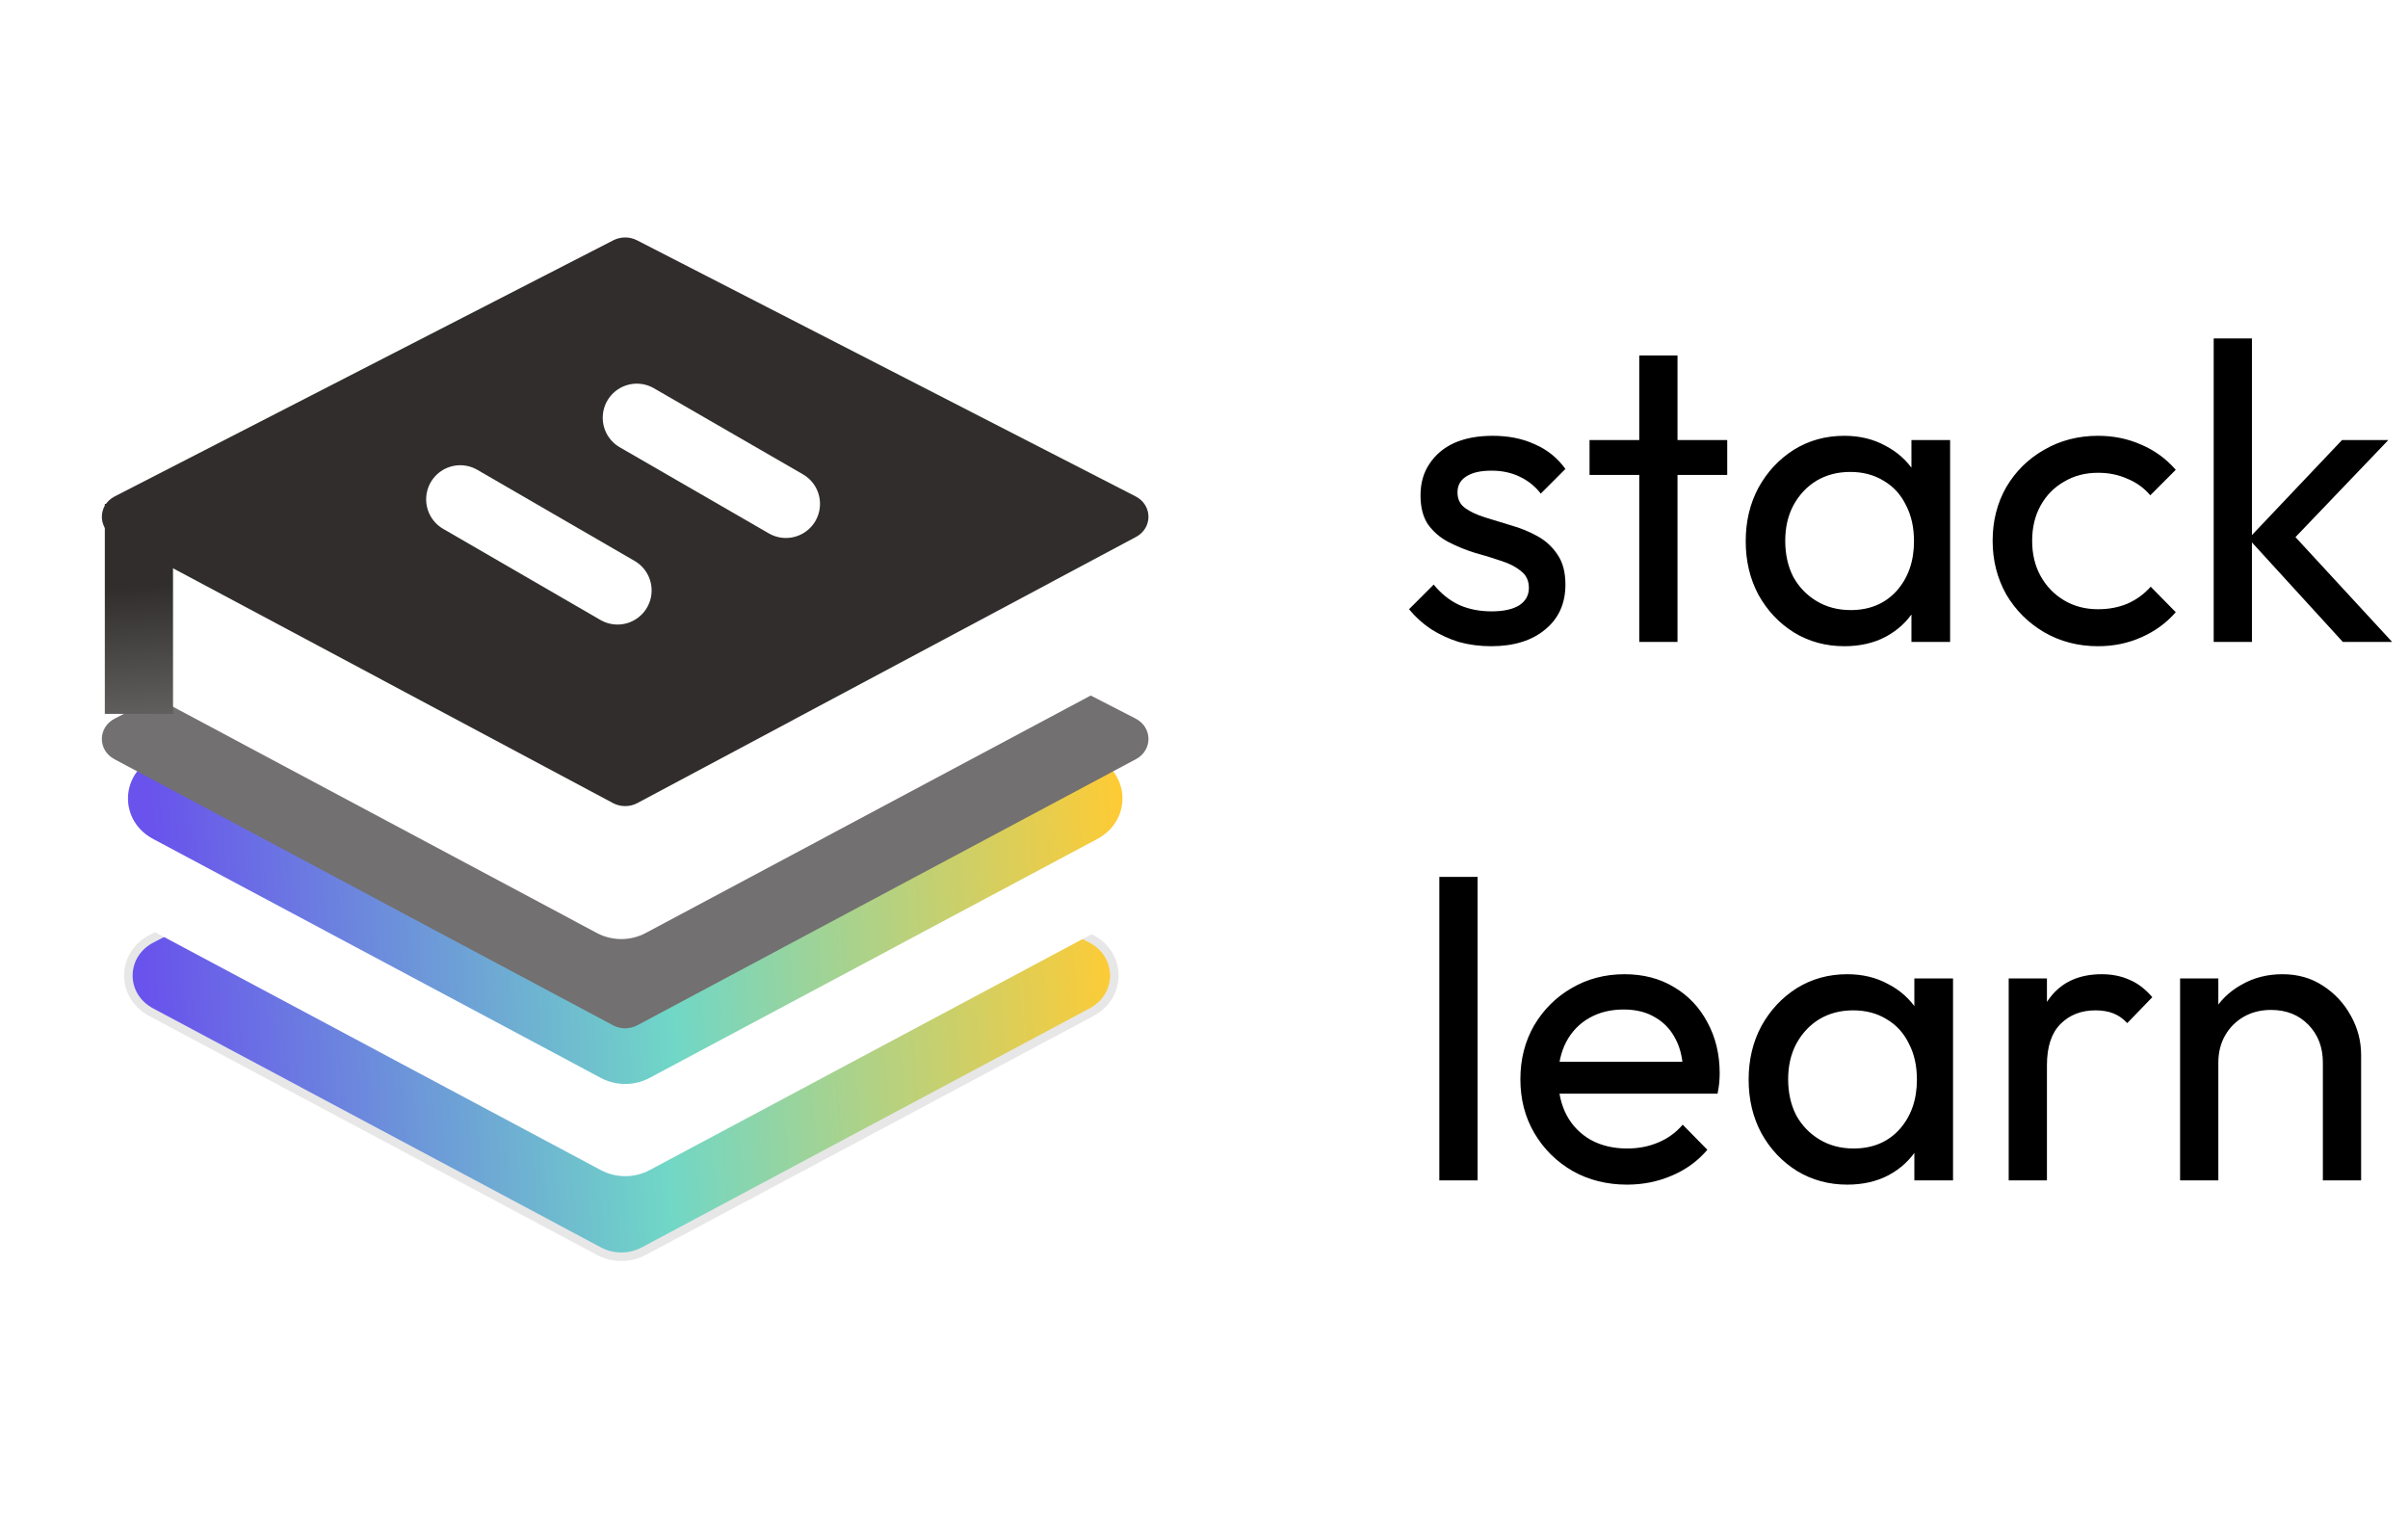 <svg width="85" height="54" viewBox="0 0 85 54" fill="none" xmlns="http://www.w3.org/2000/svg">
<path d="M22.723 44.153L22.723 44.153C22.234 44.414 21.633 44.414 21.143 44.153L21.074 44.282L21.143 44.153L5.335 35.718C4.254 35.141 4.266 33.682 5.357 33.121L5.29 32.991L5.357 33.121L21.166 25.004L21.097 24.87L21.166 25.004C21.643 24.758 22.223 24.758 22.701 25.004L22.761 24.886L22.701 25.004L38.509 33.121L38.574 32.994L38.509 33.121C39.6 33.682 39.612 35.141 38.531 35.718L22.723 44.153Z" fill="url(#paint0_linear_523_481)" stroke="#E7E7E7" stroke-width="0.301"/>
<path d="M21.233 21.877C21.755 21.609 22.385 21.609 22.906 21.877L38.714 29.994C39.913 30.61 39.927 32.223 38.739 32.858L31.766 36.578L22.931 41.292C22.397 41.577 21.743 41.577 21.209 41.292L5.401 32.858C4.212 32.223 4.226 30.61 5.425 29.994L21.233 21.877Z" fill="white"/>
<path d="M21.233 18.622C21.755 18.355 22.385 18.355 22.906 18.622L38.714 26.74C39.913 27.356 39.927 28.969 38.739 29.603L22.931 38.038C22.397 38.323 21.743 38.323 21.209 38.038L5.401 29.603C4.212 28.969 4.226 27.356 5.425 26.74L21.233 18.622Z" fill="url(#paint1_linear_523_481)"/>
<g filter="url(#filter0_i_523_481)">
<path d="M21.649 15.118C21.91 14.984 22.225 14.984 22.486 15.118L40.086 24.155C40.685 24.463 40.692 25.27 40.098 25.587L22.498 34.977C22.231 35.12 21.904 35.12 21.637 34.977L4.037 25.587C3.443 25.27 3.45 24.463 4.05 24.155L21.649 15.118Z" fill="#727070"/>
</g>
<path d="M21.095 13.51C21.616 13.242 22.246 13.242 22.767 13.51L38.575 21.628C39.775 22.243 39.789 23.857 38.6 24.491L22.792 32.925C22.258 33.21 21.604 33.21 21.07 32.925L5.262 24.491C4.074 23.857 4.088 22.243 5.287 21.628L21.095 13.51Z" fill="white"/>
<path d="M21.095 11.948C21.616 11.681 22.246 11.681 22.767 11.948L38.575 20.066C39.775 20.682 39.789 22.295 38.6 22.929L22.792 31.364C22.258 31.649 21.604 31.649 21.07 31.364L5.262 22.929C4.074 22.295 4.088 20.682 5.287 20.066L21.095 11.948Z" fill="white"/>
<path d="M21.095 10.386C21.616 10.119 22.246 10.119 22.767 10.386L38.575 18.504C39.775 19.12 39.789 20.733 38.6 21.367L22.792 29.802C22.258 30.087 21.604 30.087 21.07 29.802L5.262 21.367C4.074 20.733 4.088 19.12 5.287 18.504L21.095 10.386Z" fill="white"/>
<path d="M21.649 8.48C21.91 8.346 22.225 8.346 22.486 8.48L40.086 17.517C40.685 17.825 40.692 18.632 40.098 18.949L22.498 28.34C22.231 28.482 21.904 28.482 21.637 28.34L4.037 18.949C3.443 18.632 3.45 17.825 4.05 17.517L21.649 8.48Z" fill="#312D2D"/>
<path d="M4.904 17.782V25.192" stroke="url(#paint2_linear_523_481)" stroke-width="2.407" stroke-linejoin="round"/>
<path d="M21.798 20.836L16.246 17.621" stroke="white" stroke-width="2.407" stroke-linecap="round"/>
<path d="M27.742 17.781L22.479 14.742" stroke="white" stroke-width="2.407" stroke-linecap="round"/>
<path d="M52.633 22.804C52.233 22.804 51.853 22.754 51.493 22.654C51.143 22.544 50.818 22.394 50.518 22.204C50.218 22.004 49.958 21.769 49.738 21.499L50.608 20.629C50.868 20.949 51.168 21.189 51.508 21.349C51.848 21.499 52.228 21.574 52.648 21.574C53.068 21.574 53.393 21.504 53.623 21.364C53.853 21.214 53.968 21.009 53.968 20.749C53.968 20.489 53.873 20.289 53.683 20.149C53.503 19.999 53.268 19.879 52.978 19.789C52.688 19.689 52.378 19.594 52.048 19.504C51.728 19.404 51.423 19.279 51.133 19.129C50.843 18.979 50.603 18.774 50.413 18.514C50.233 18.254 50.143 17.909 50.143 17.479C50.143 17.049 50.248 16.679 50.458 16.369C50.668 16.049 50.958 15.804 51.328 15.634C51.708 15.464 52.163 15.379 52.693 15.379C53.253 15.379 53.748 15.479 54.178 15.679C54.618 15.869 54.978 16.159 55.258 16.549L54.388 17.419C54.188 17.159 53.938 16.959 53.638 16.819C53.348 16.679 53.018 16.609 52.648 16.609C52.258 16.609 51.958 16.679 51.748 16.819C51.548 16.949 51.448 17.134 51.448 17.374C51.448 17.614 51.538 17.799 51.718 17.929C51.898 18.059 52.133 18.169 52.423 18.259C52.723 18.349 53.033 18.444 53.353 18.544C53.673 18.634 53.978 18.759 54.268 18.919C54.558 19.079 54.793 19.294 54.973 19.564C55.163 19.834 55.258 20.189 55.258 20.629C55.258 21.299 55.018 21.829 54.538 22.219C54.068 22.609 53.433 22.804 52.633 22.804ZM57.864 22.654V12.544H59.214V22.654H57.864ZM56.109 16.759V15.529H60.969V16.759H56.109ZM65.102 22.804C64.452 22.804 63.862 22.644 63.332 22.324C62.802 21.994 62.382 21.549 62.072 20.989C61.772 20.429 61.622 19.799 61.622 19.099C61.622 18.399 61.772 17.769 62.072 17.209C62.382 16.649 62.797 16.204 63.317 15.874C63.847 15.544 64.442 15.379 65.102 15.379C65.642 15.379 66.122 15.494 66.542 15.724C66.972 15.944 67.317 16.254 67.577 16.654C67.837 17.044 67.982 17.499 68.012 18.019V20.164C67.982 20.674 67.837 21.129 67.577 21.529C67.327 21.929 66.987 22.244 66.557 22.474C66.137 22.694 65.652 22.804 65.102 22.804ZM65.327 21.529C65.997 21.529 66.537 21.304 66.947 20.854C67.357 20.394 67.562 19.809 67.562 19.099C67.562 18.609 67.467 18.184 67.277 17.824C67.097 17.454 66.837 17.169 66.497 16.969C66.157 16.759 65.762 16.654 65.312 16.654C64.862 16.654 64.462 16.759 64.112 16.969C63.772 17.179 63.502 17.469 63.302 17.839C63.112 18.199 63.017 18.614 63.017 19.084C63.017 19.564 63.112 19.989 63.302 20.359C63.502 20.719 63.777 21.004 64.127 21.214C64.477 21.424 64.877 21.529 65.327 21.529ZM67.472 22.654V20.734L67.727 18.994L67.472 17.269V15.529H68.837V22.654H67.472ZM74.058 22.804C73.358 22.804 72.722 22.639 72.153 22.309C71.593 21.979 71.147 21.534 70.817 20.974C70.498 20.404 70.338 19.774 70.338 19.084C70.338 18.384 70.498 17.754 70.817 17.194C71.147 16.634 71.593 16.194 72.153 15.874C72.722 15.544 73.358 15.379 74.058 15.379C74.608 15.379 75.118 15.484 75.588 15.694C76.058 15.894 76.463 16.189 76.802 16.579L75.903 17.479C75.683 17.219 75.412 17.024 75.093 16.894C74.782 16.754 74.438 16.684 74.058 16.684C73.608 16.684 73.207 16.789 72.858 16.999C72.507 17.199 72.233 17.479 72.032 17.839C71.832 18.199 71.733 18.614 71.733 19.084C71.733 19.554 71.832 19.969 72.032 20.329C72.233 20.689 72.507 20.974 72.858 21.184C73.207 21.394 73.608 21.499 74.058 21.499C74.438 21.499 74.782 21.434 75.093 21.304C75.412 21.164 75.688 20.964 75.918 20.704L76.802 21.604C76.472 21.984 76.067 22.279 75.588 22.489C75.118 22.699 74.608 22.804 74.058 22.804ZM82.701 22.654L79.371 19.009L82.671 15.529H84.306L80.631 19.369L80.691 18.589L84.441 22.654H82.701ZM78.141 22.654V11.944H79.491V22.654H78.141ZM50.807 41.654V30.944H52.157V41.654H50.807ZM57.433 41.804C56.723 41.804 56.083 41.644 55.513 41.324C54.943 40.994 54.493 40.549 54.163 39.989C53.833 39.429 53.668 38.794 53.668 38.084C53.668 37.384 53.828 36.754 54.148 36.194C54.478 35.634 54.918 35.194 55.468 34.874C56.028 34.544 56.653 34.379 57.343 34.379C58.003 34.379 58.583 34.529 59.083 34.829C59.593 35.129 59.988 35.544 60.268 36.074C60.558 36.604 60.703 37.204 60.703 37.874C60.703 37.974 60.698 38.084 60.688 38.204C60.678 38.314 60.658 38.444 60.628 38.594H54.613V37.469H59.908L59.413 37.904C59.413 37.424 59.328 37.019 59.158 36.689C58.988 36.349 58.748 36.089 58.438 35.909C58.128 35.719 57.753 35.624 57.313 35.624C56.853 35.624 56.448 35.724 56.098 35.924C55.748 36.124 55.478 36.404 55.288 36.764C55.098 37.124 55.003 37.549 55.003 38.039C55.003 38.539 55.103 38.979 55.303 39.359C55.503 39.729 55.788 40.019 56.158 40.229C56.528 40.429 56.953 40.529 57.433 40.529C57.833 40.529 58.198 40.459 58.528 40.319C58.868 40.179 59.158 39.969 59.398 39.689L60.268 40.574C59.928 40.974 59.508 41.279 59.008 41.489C58.518 41.699 57.993 41.804 57.433 41.804ZM65.205 41.804C64.555 41.804 63.965 41.644 63.435 41.324C62.905 40.994 62.485 40.549 62.175 39.989C61.875 39.429 61.725 38.799 61.725 38.099C61.725 37.399 61.875 36.769 62.175 36.209C62.485 35.649 62.9 35.204 63.42 34.874C63.95 34.544 64.545 34.379 65.205 34.379C65.745 34.379 66.225 34.494 66.645 34.724C67.075 34.944 67.42 35.254 67.68 35.654C67.94 36.044 68.085 36.499 68.115 37.019V39.164C68.085 39.674 67.94 40.129 67.68 40.529C67.43 40.929 67.09 41.244 66.66 41.474C66.24 41.694 65.755 41.804 65.205 41.804ZM65.43 40.529C66.1 40.529 66.64 40.304 67.05 39.854C67.46 39.394 67.665 38.809 67.665 38.099C67.665 37.609 67.57 37.184 67.38 36.824C67.2 36.454 66.94 36.169 66.6 35.969C66.26 35.759 65.865 35.654 65.415 35.654C64.965 35.654 64.565 35.759 64.215 35.969C63.875 36.179 63.605 36.469 63.405 36.839C63.215 37.199 63.12 37.614 63.12 38.084C63.12 38.564 63.215 38.989 63.405 39.359C63.605 39.719 63.88 40.004 64.23 40.214C64.58 40.424 64.98 40.529 65.43 40.529ZM67.575 41.654V39.734L67.83 37.994L67.575 36.269V34.529H68.94V41.654H67.575ZM70.905 41.654V34.529H72.255V41.654H70.905ZM72.255 37.589L71.745 37.364C71.745 36.454 71.955 35.729 72.375 35.189C72.795 34.649 73.4 34.379 74.19 34.379C74.55 34.379 74.875 34.444 75.165 34.574C75.455 34.694 75.725 34.899 75.975 35.189L75.09 36.104C74.94 35.944 74.775 35.829 74.595 35.759C74.415 35.689 74.205 35.654 73.965 35.654C73.465 35.654 73.055 35.814 72.735 36.134C72.415 36.454 72.255 36.939 72.255 37.589ZM81.995 41.654V37.499C81.995 36.959 81.825 36.514 81.485 36.164C81.145 35.814 80.705 35.639 80.165 35.639C79.805 35.639 79.485 35.719 79.205 35.879C78.925 36.039 78.705 36.259 78.545 36.539C78.385 36.819 78.305 37.139 78.305 37.499L77.75 37.184C77.75 36.644 77.87 36.164 78.11 35.744C78.35 35.324 78.685 34.994 79.115 34.754C79.545 34.504 80.03 34.379 80.57 34.379C81.11 34.379 81.585 34.514 81.995 34.784C82.415 35.054 82.745 35.409 82.985 35.849C83.225 36.279 83.345 36.739 83.345 37.229V41.654H81.995ZM76.955 41.654V34.529H78.305V41.654H76.955Z" fill="black"/>
<defs>
<filter id="filter0_i_523_481" x="3.596" y="15.017" width="36.943" height="21.271" filterUnits="userSpaceOnUse" color-interpolation-filters="sRGB">
<feFlood flood-opacity="0" result="BackgroundImageFix"/>
<feBlend mode="normal" in="SourceGraphic" in2="BackgroundImageFix" result="shape"/>
<feColorMatrix in="SourceAlpha" type="matrix" values="0 0 0 0 0 0 0 0 0 0 0 0 0 0 0 0 0 0 127 0" result="hardAlpha"/>
<feOffset dy="1.203"/>
<feGaussianBlur stdDeviation="0.602"/>
<feComposite in2="hardAlpha" operator="arithmetic" k2="-1" k3="1"/>
<feColorMatrix type="matrix" values="0 0 0 0 0 0 0 0 0 0 0 0 0 0 0 0 0 0 0.25 0"/>
<feBlend mode="normal" in2="shape" result="effect1_innerShadow_523_481"/>
</filter>
<linearGradient id="paint0_linear_523_481" x1="39.576" y1="35.581" x2="5.429" y2="37.837" gradientUnits="userSpaceOnUse">
<stop stop-color="#FFCB34"/>
<stop offset="0.479" stop-color="#70D7C7"/>
<stop offset="1" stop-color="#6953EC"/>
</linearGradient>
<linearGradient id="paint1_linear_523_481" x1="39.712" y1="29.333" x2="5.565" y2="31.59" gradientUnits="userSpaceOnUse">
<stop stop-color="#FFCB34"/>
<stop offset="0.479" stop-color="#70D7C7"/>
<stop offset="1" stop-color="#6953EC"/>
</linearGradient>
<linearGradient id="paint2_linear_523_481" x1="6.106" y1="20.608" x2="6.533" y2="26.758" gradientUnits="userSpaceOnUse">
<stop stop-color="#312D2D"/>
<stop offset="1" stop-color="#727070"/>
</linearGradient>
</defs>
</svg>
